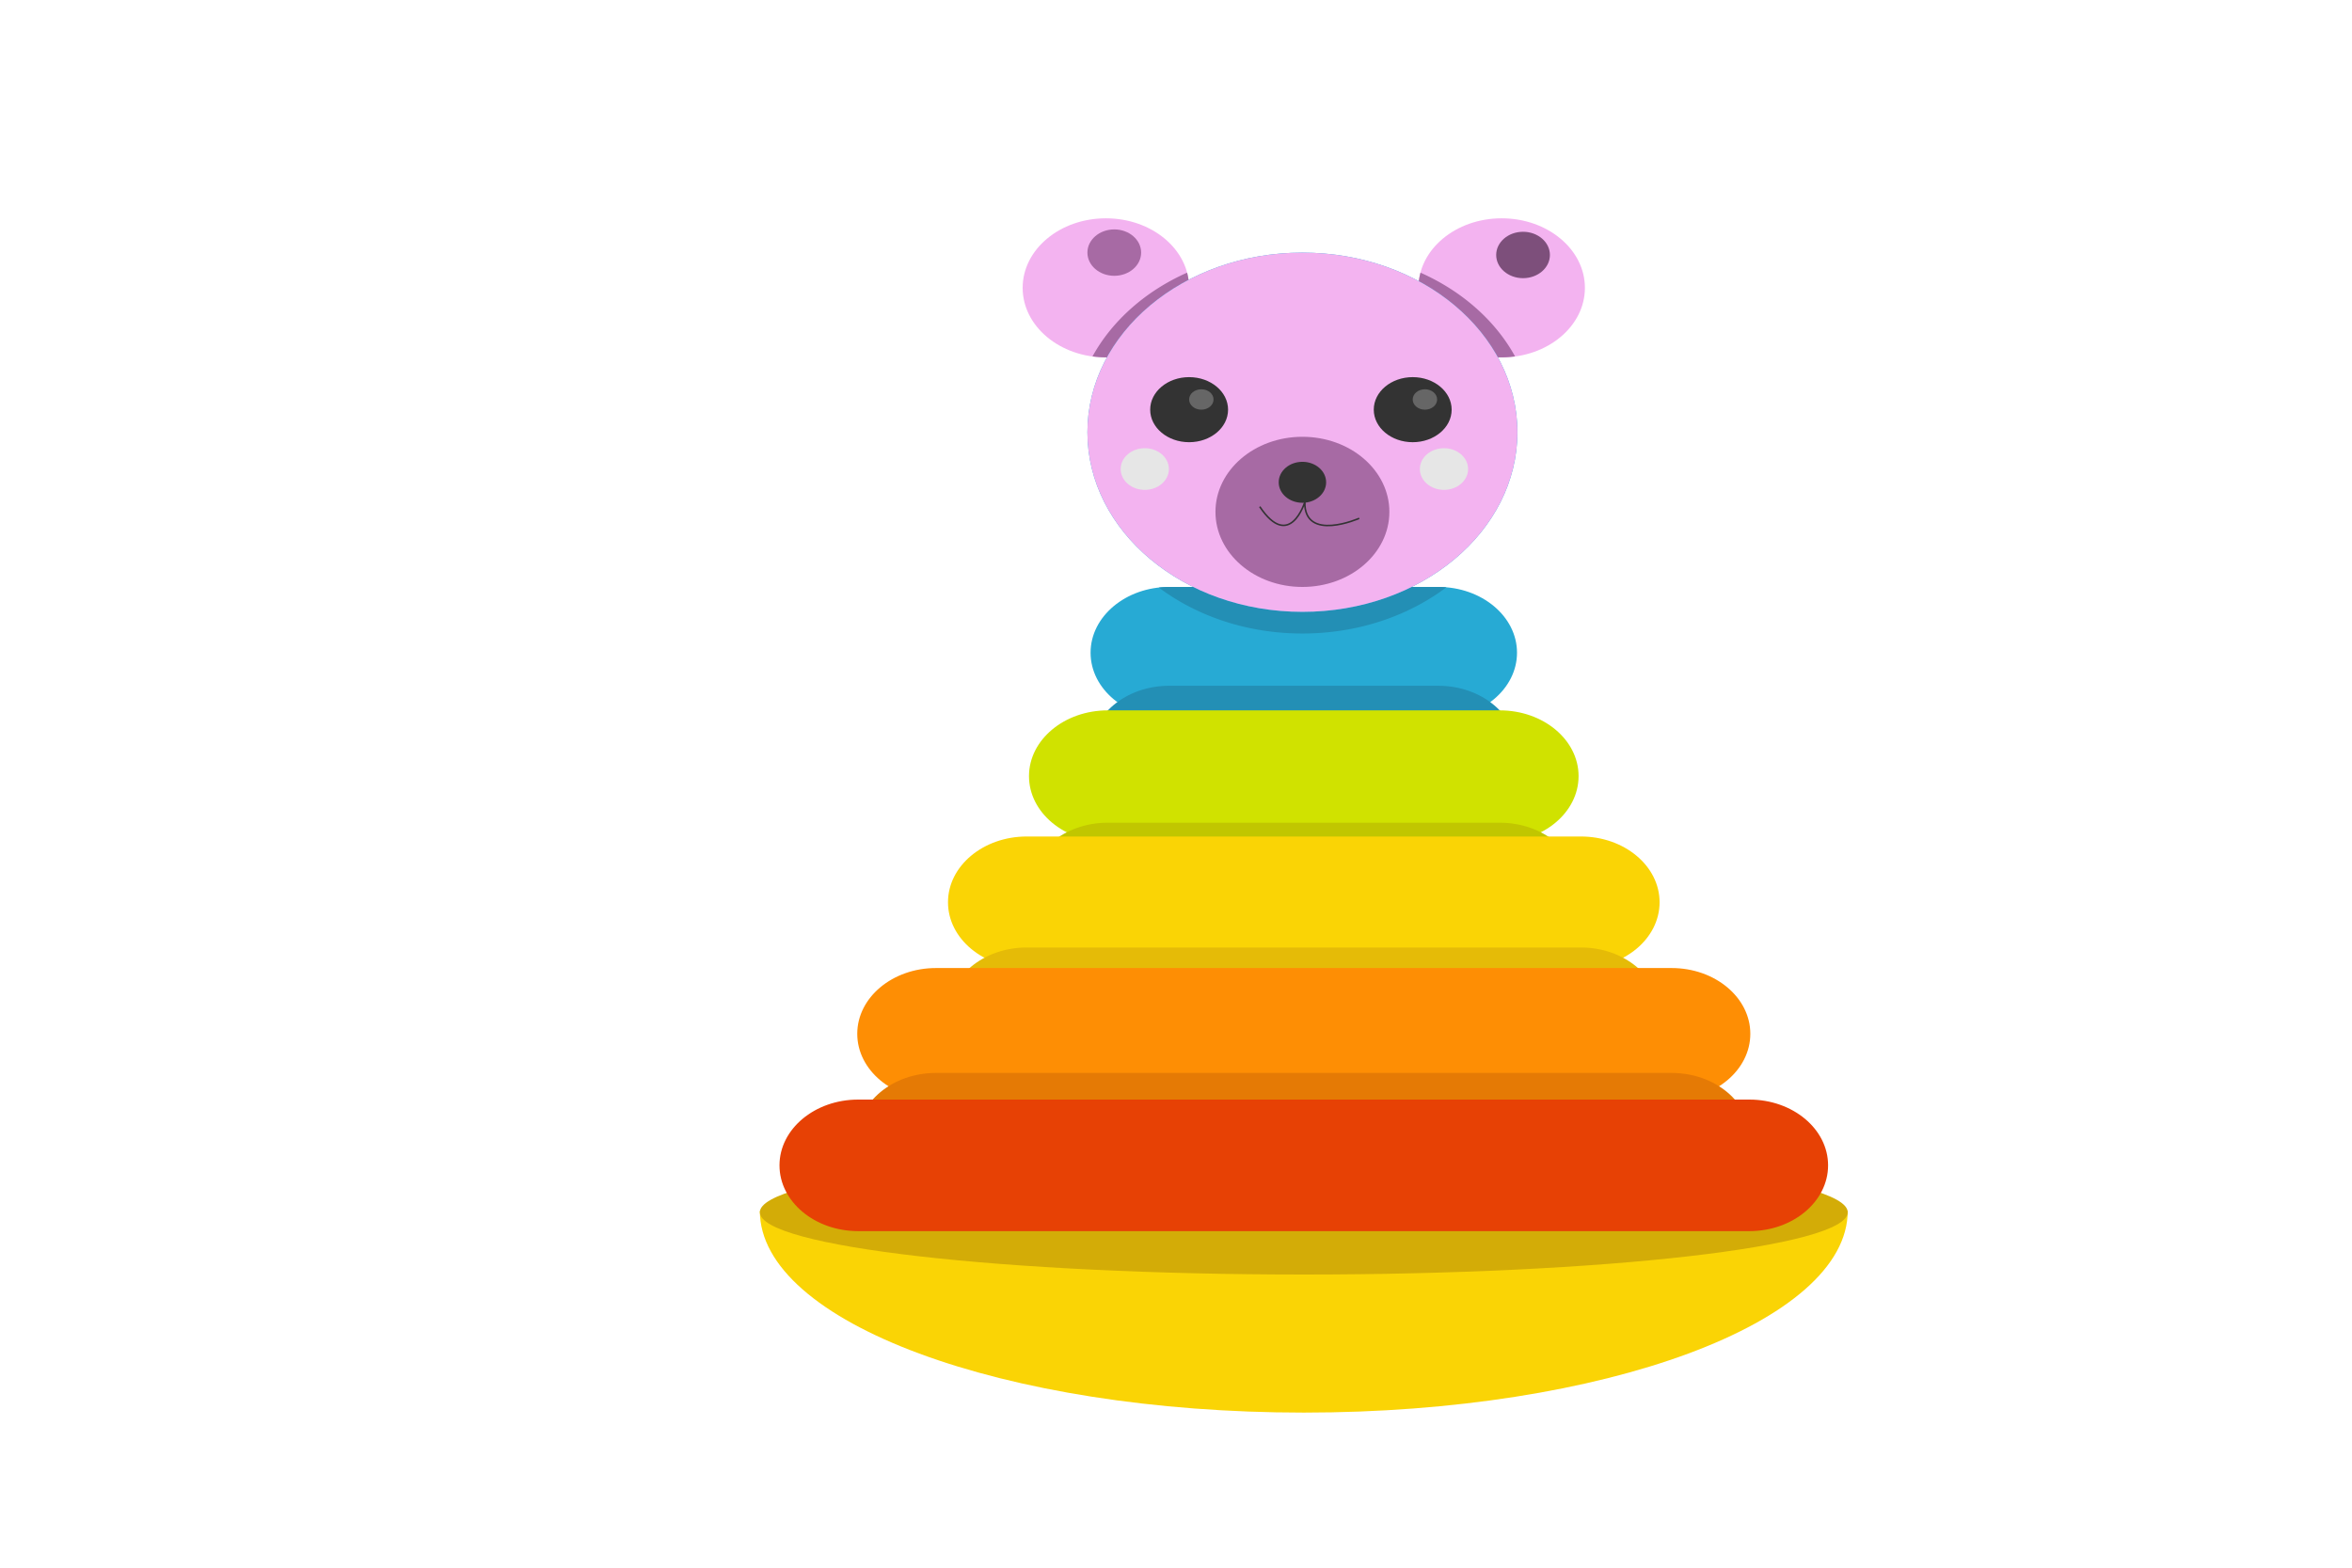 <svg xmlns="http://www.w3.org/2000/svg" width="1500" height="1000" viewBox="0 0 1500 1000"><title>Kids toys</title><path d="M484.6,772.4c0,71.065,155.31,128.672,346.9,128.672s346.9-57.607,346.9-128.672Z" fill="#fad405"/><path d="M967.48,416.352c0,23.17-22.478,41.956-50.212,41.956H745.723c-27.73,0-50.2-18.786-50.2-41.956h0c0-23.164,22.474-41.952,50.2-41.952H917.268c27.734,0,50.212,18.788,50.212,41.952Z" fill="#27aad4"/><path d="M967.48,479.385c0,23.169-22.478,41.955-50.212,41.955H745.723c-27.73,0-50.2-18.786-50.2-41.955h0c0-23.165,22.474-41.951,50.2-41.951H917.268c27.734,0,50.212,18.786,50.212,41.951Z" fill="#238fb5"/><path d="M739.073,374.809c24.276,18.2,56.365,29.3,91.555,29.3,35.315,0,67.506-11.169,91.816-29.492q-2.554-.218-5.176-.219H745.723A60.355,60.355,0,0,0,739.073,374.809Z" fill="#238fb5"/><path d="M1006.744,495.083c0,23.165-22.483,41.956-50.209,41.956H706.46c-27.73,0-50.212-18.791-50.212-41.956h0c0-23.166,22.482-41.952,50.212-41.952H956.535c27.726,0,50.209,18.786,50.209,41.952Z" fill="#d0e200"/><path d="M1006.744,566.745c0,23.169-22.483,41.956-50.209,41.956H706.46c-27.73,0-50.212-18.787-50.212-41.956h0c0-23.166,22.482-41.952,50.212-41.952H956.535c27.726,0,50.209,18.786,50.209,41.952Z" fill="#c1c600"/><path d="M1058.411,575.535c0,23.174-22.482,41.956-50.212,41.956H654.792c-27.726,0-50.2-18.782-50.2-41.956h0c0-23.166,22.478-41.948,50.2-41.948H1008.2c27.73,0,50.212,18.782,50.212,41.948Z" fill="#fad405"/><path d="M1058.411,646.338c0,23.171-22.482,41.958-50.212,41.958H654.792c-27.726,0-50.2-18.787-50.2-41.958h0c0-23.164,22.478-41.951,50.2-41.951H1008.2c27.73,0,50.212,18.787,50.212,41.951Z" fill="#e5bb07"/><path d="M1116.276,659.441c0,23.172-22.481,41.958-50.211,41.958H596.931c-27.73,0-50.209-18.786-50.209-41.958h0c0-23.164,22.479-41.95,50.209-41.95h469.134c27.73,0,50.211,18.786,50.211,41.95Z" fill="#fe8e04"/><path d="M1116.276,726.364c0,23.168-22.481,41.955-50.211,41.955H596.931c-27.73,0-50.209-18.787-50.209-41.955h0c0-23.167,22.479-41.954,50.209-41.954h469.134c27.73,0,50.211,18.787,50.211,41.954Z" fill="#e57a05"/><path d="M1178.394,773.283c0,21.937-155.31,39.718-346.9,39.718S484.6,795.22,484.6,773.283s155.31-39.714,346.9-39.714S1178.394,751.347,1178.394,773.283Z" fill="#d3ac07"/><path d="M1165.869,743.357c0,23.167-22.478,41.954-50.208,41.954H547.327c-27.727,0-50.2-18.787-50.2-41.954h0c0-23.165,22.474-41.958,50.2-41.958h568.334c27.73,0,50.208,18.793,50.208,41.958Z" fill="#e74105"/><path d="M1010.783,183.611c0,24.5-23.763,44.357-53.081,44.357s-53.085-19.861-53.085-44.357,23.767-44.357,53.085-44.357S1010.783,159.113,1010.783,183.611Z" fill="#f3b3f0"/><path d="M966.237,227.341c-12.571-22.848-33.848-41.646-60.309-53.408a37.428,37.428,0,0,0-1.311,9.678c0,24.5,23.767,44.357,53.085,44.357A63.068,63.068,0,0,0,966.237,227.341Z" fill="#a76aa4"/><path d="M652.205,183.611c0,24.5,23.766,44.357,53.084,44.357s53.081-19.861,53.081-44.357-23.766-44.357-53.081-44.357S652.205,159.113,652.205,183.611Z" fill="#f3b3f0"/><path d="M696.751,227.341c12.57-22.848,33.855-41.646,60.316-53.408a37.424,37.424,0,0,1,1.3,9.678c0,24.5-23.766,44.357-53.081,44.357A63.209,63.209,0,0,1,696.751,227.341Z" fill="#a76aa4"/><path d="M967.742,275.71c0,63.279-61.388,114.584-137.114,114.584S693.505,338.989,693.505,275.71,754.9,161.129,830.628,161.129,967.742,212.431,967.742,275.71Z" fill="#29abe2"/><path d="M967.742,275.71c0,63.279-61.388,114.584-137.114,114.584S693.505,338.989,693.505,275.71,754.9,161.129,830.628,161.129,967.742,212.431,967.742,275.71Z" fill="#f3b3f0"/><path d="M886.08,326.508c0,26.449-24.827,47.892-55.452,47.892s-55.457-21.443-55.457-47.892S800,278.621,830.628,278.621,886.08,300.058,886.08,326.508Z" fill="#a76aa4"/><path d="M745.473,299.19c0,7.341-6.89,13.287-15.384,13.287s-15.383-5.946-15.383-13.287,6.886-13.286,15.383-13.286S745.473,291.855,745.473,299.19Z" fill="#e6e6e6"/><path d="M936.288,299.19c0,7.341-6.886,13.287-15.383,13.287s-15.383-5.946-15.383-13.287,6.886-13.286,15.383-13.286S936.288,291.855,936.288,299.19Z" fill="#e6e6e6"/><path d="M988.468,162.639c0,8.175-7.668,14.8-17.131,14.8s-17.135-6.623-17.135-14.8,7.673-14.792,17.135-14.792S988.468,154.471,988.468,162.639Z" fill="#7d4f7b"/><path d="M727.768,161.129c0,8.174-7.669,14.8-17.132,14.8s-17.131-6.621-17.131-14.8,7.669-14.793,17.131-14.793S727.768,152.962,727.768,161.129Z" fill="#a76aa4"/><path d="M845.752,307.652c0,7.218-6.772,13.065-15.124,13.065S815.5,314.87,815.5,307.652s6.768-13.068,15.129-13.068S845.752,300.434,845.752,307.652Z" fill="#333"/><path d="M783.208,261.322c0,11.462-11.119,20.754-24.838,20.754s-24.834-9.292-24.834-20.754,11.12-20.755,24.834-20.755S783.208,249.856,783.208,261.322Z" fill="#333"/><path d="M773.947,254.814c0,3.595-3.488,6.508-7.786,6.508s-7.791-2.913-7.791-6.508,3.489-6.511,7.791-6.511S773.947,251.218,773.947,254.814Z" fill="#666"/><path d="M925.8,261.322c0,11.462-11.119,20.754-24.838,20.754s-24.834-9.292-24.834-20.754,11.116-20.755,24.834-20.755S925.8,249.856,925.8,261.322Z" fill="#333"/><path d="M916.542,254.814c0,3.595-3.488,6.508-7.794,6.508s-7.783-2.913-7.783-6.508,3.489-6.511,7.783-6.511S916.542,251.218,916.542,254.814Z" fill="#666"/><path d="M866.862,330.627s-35.11,15.488-34.722-10.347c0,0-9.588,31.374-28.73,2.916" fill="none" stroke="#333" stroke-miterlimit="10"/></svg>